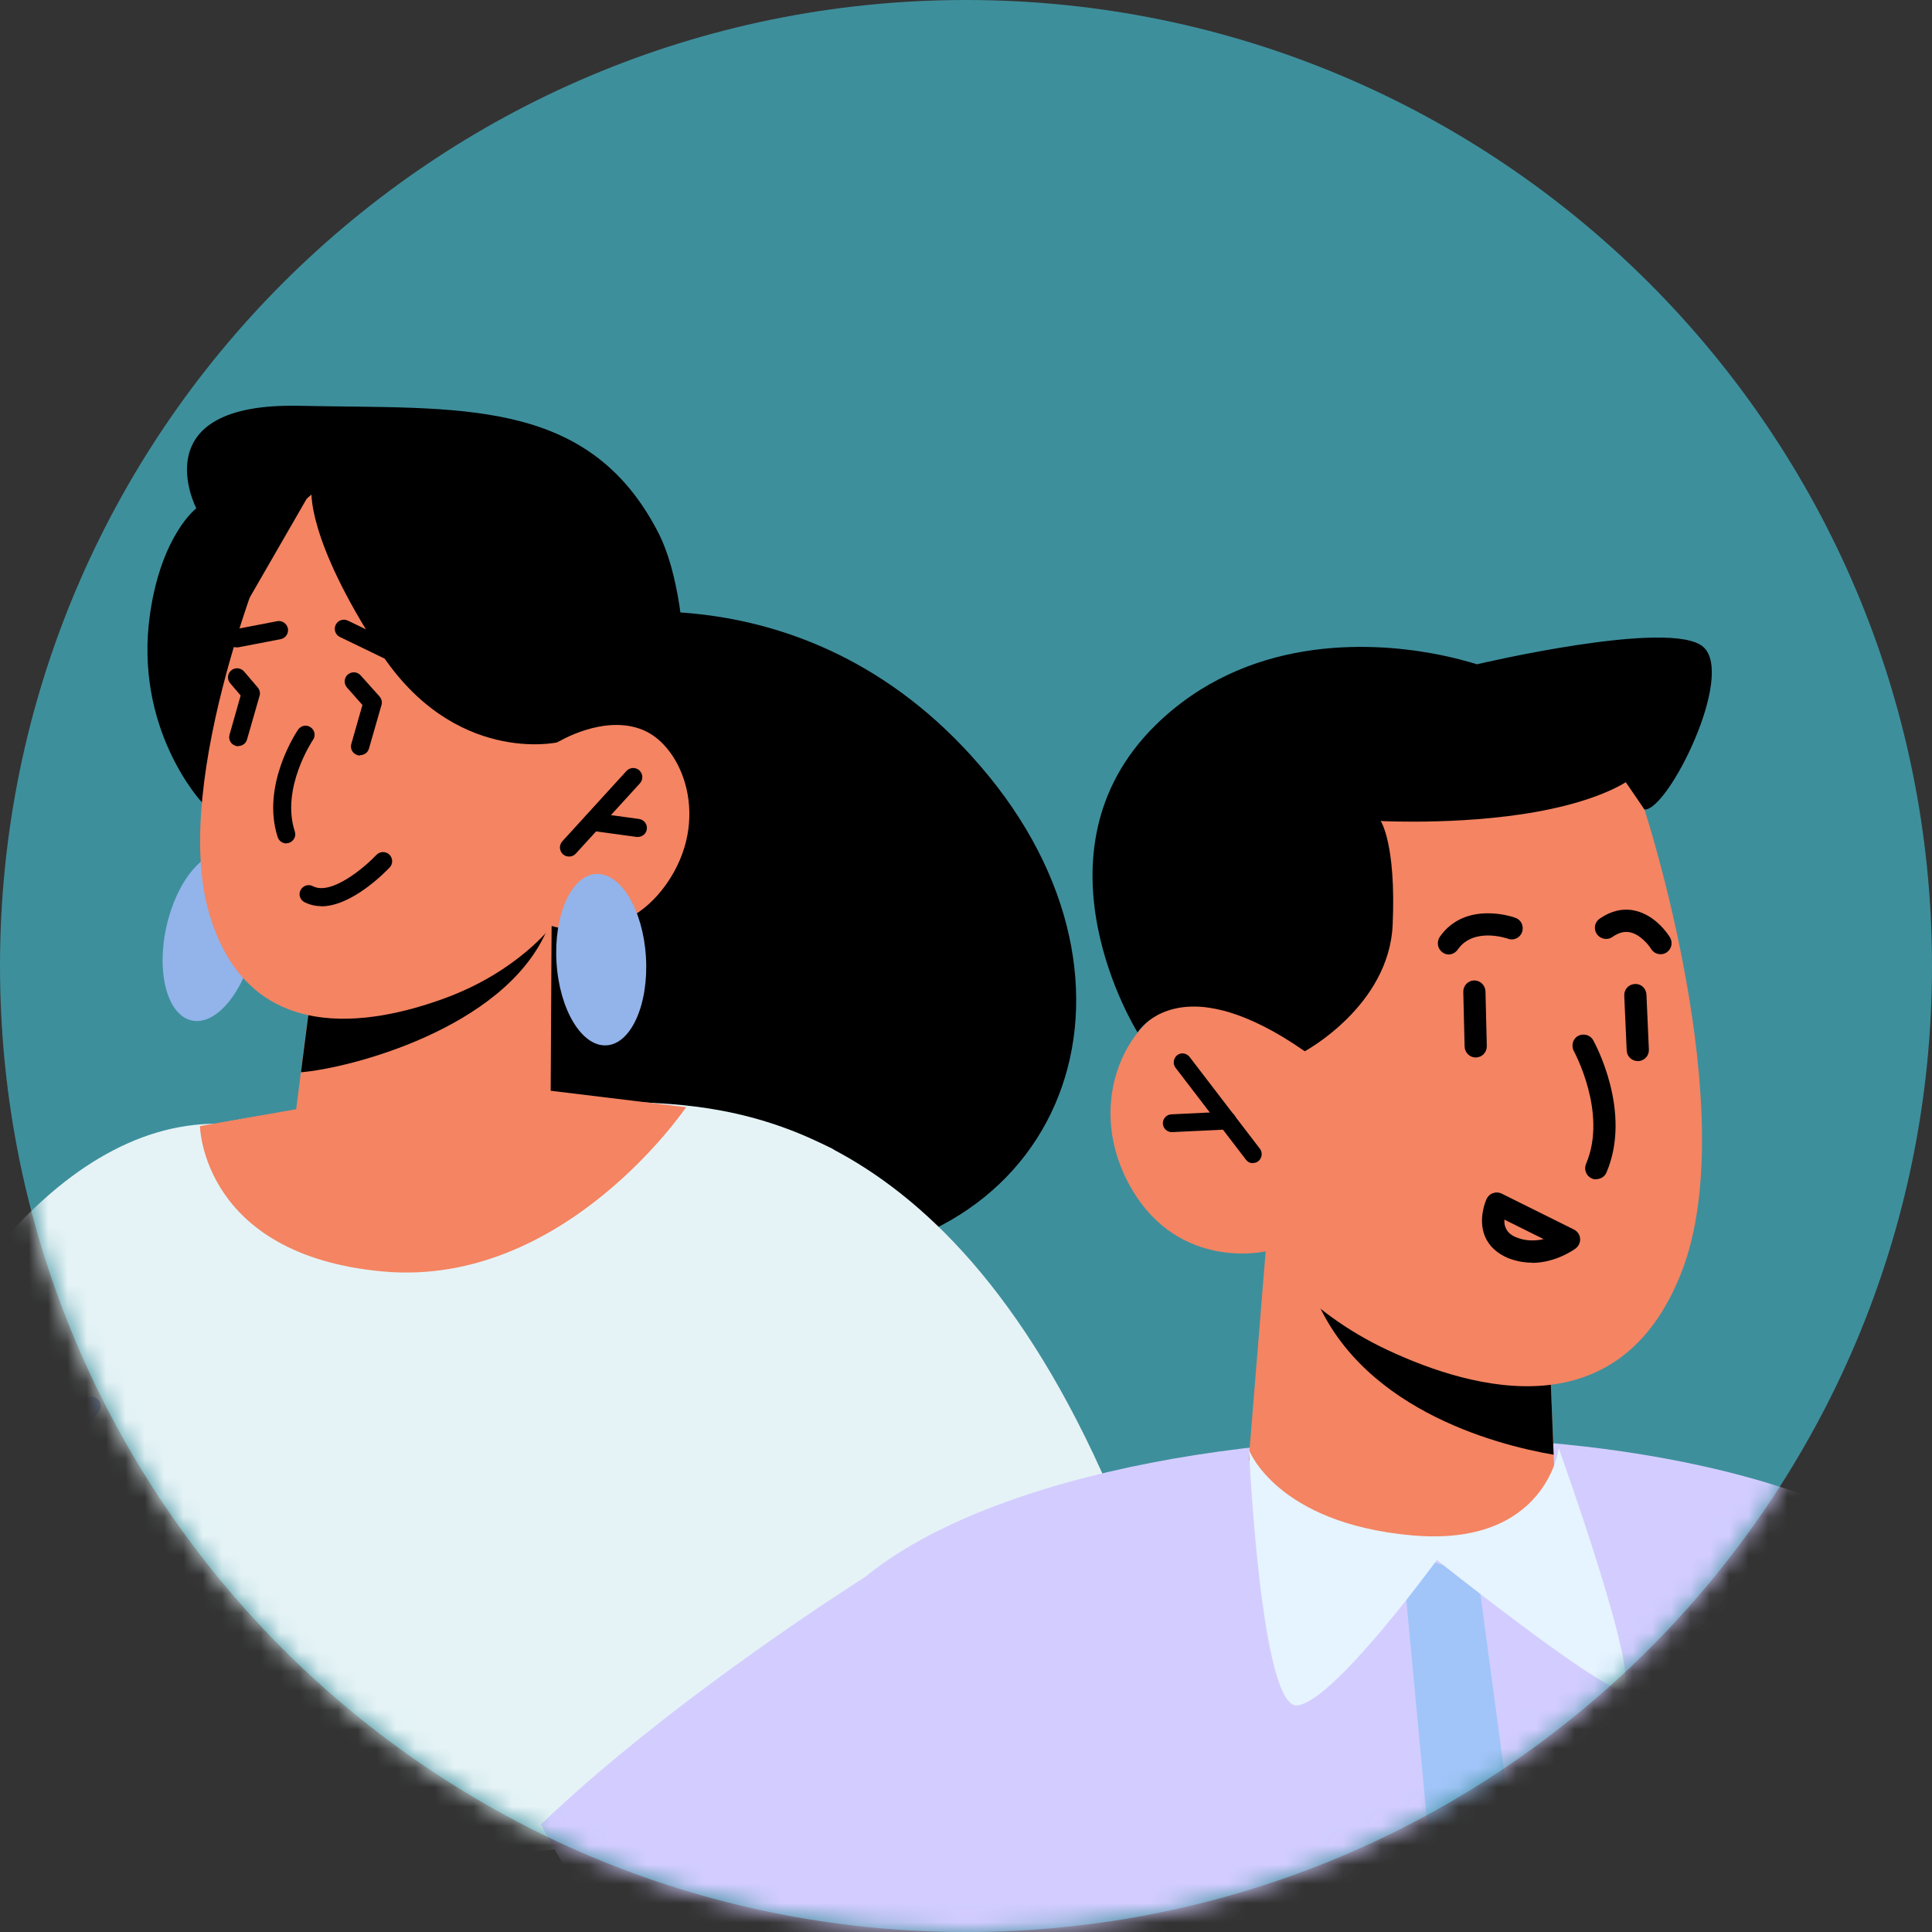 <svg width="100" height="100" viewBox="0 0 100 100" fill="none" xmlns="http://www.w3.org/2000/svg">
<rect x="0" y="0" width="100" height="100" fill="#333333" stroke="none"/>
<g clip-path="url(#clip0_2119_1257)">
<path d="M50 100C77.614 100 100 77.614 100 50C100 22.386 77.614 0 50 0C22.386 0 0 22.386 0 50C0 77.614 22.386 100 50 100Z" fill="#3E8F9C"/>
<mask id="mask0_2119_1257" style="mask-type:luminance" maskUnits="userSpaceOnUse" x="0" y="0" width="100" height="100">
<path d="M50 100C77.614 100 100 77.614 100 50C100 22.386 77.614 0 50 0C22.386 0 0 22.386 0 50C0 77.614 22.386 100 50 100Z" fill="white"/>
</mask>
<g mask="url(#mask0_2119_1257)">
<path d="M10.246 93.875C4.856 92.135 -0.073 89.369 -4.316 85.822C-4.504 85.671 -4.701 85.502 -4.889 85.342C-6.187 84.223 -7.41 83.028 -8.567 81.767C-8.718 81.607 -8.859 81.448 -9 81.278C-4.579 68.399 2.768 58.136 11.234 58.164C21.797 58.248 16.294 78.098 10.246 93.875Z" fill="#E5F3F6"/>
<path d="M29.294 32.114C29.294 32.114 41.842 28.737 51.183 40.176C60.524 51.616 54.72 65.69 39.924 65.285C25.127 64.881 21.694 49.763 21.694 49.763L29.294 32.114Z" fill="black"/>
<path d="M47.571 88.982C45.361 90.412 43.009 91.654 40.544 92.679C39.895 92.942 39.246 93.197 38.588 93.432C33.96 95.097 28.974 96 23.773 96C23.434 96 23.086 96 22.738 95.991C12.457 95.755 3.04 91.974 -4.316 85.821C-3.431 75.943 -2.237 68.003 -0.647 65.717C2.692 60.91 6.615 59.141 11.234 58.163C13.698 57.655 16.304 57.382 19.126 56.977C23.265 56.404 28.25 56.526 32.709 57.034H32.765C37.13 57.542 40.996 58.436 43.047 59.442C44.749 60.27 46.386 73.497 47.571 88.982Z" fill="#E5F3F6"/>
<path d="M13.143 48.972C12.616 51.371 11.177 53.093 9.926 52.82C8.675 52.547 8.082 50.383 8.609 47.985C9.136 45.586 10.575 43.865 11.826 44.137C13.077 44.41 13.67 46.574 13.143 48.972Z" fill="#92B4EA"/>
<path d="M58.294 79.199C55.586 82.642 52.378 85.671 48.775 88.173C46.217 89.951 43.46 91.466 40.544 92.68C39.895 92.943 39.246 93.197 38.588 93.432L30.517 57.034C30.517 57.034 31.317 56.968 32.709 57.034H32.765C37.177 57.279 49.565 57.11 58.294 79.199Z" fill="#E5F3F6"/>
<path d="M10.453 41.532C10.453 41.532 6.888 37.74 7.772 31.729C8.374 27.655 10.161 26.31 10.161 26.31C10.161 26.31 7.302 20.826 15.495 21.004C23.688 21.183 30.404 20.487 34.054 27.533C36.208 31.682 35.352 40.704 35.352 40.704L10.462 41.532H10.453Z" fill="black"/>
<path d="M28.551 47.927L28.495 57.928C28.495 57.928 26.679 60.787 20.819 61.23C16.464 61.559 15.09 59.31 15.09 59.31L16.2 50.571L26.773 48.313L28.551 47.927Z" fill="#F48462"/>
<path d="M28.542 47.317C28.513 47.59 28.41 47.909 28.25 48.276C25.983 53.262 18.1 55.294 15.579 55.5L16.21 50.562L28.551 47.307L28.542 47.317Z" fill="black"/>
<path d="M14.112 27.769C14.112 27.769 8.788 40.272 10.82 47.252C12.851 54.232 19.21 53.066 23.011 51.673C26.811 50.281 28.56 47.929 28.56 47.929C28.56 47.929 32.135 49.105 34.487 45.766C36.838 42.426 35.333 38.635 33.292 37.788C31.251 36.932 28.843 38.428 28.843 38.428L30.705 34.787C30.705 34.787 22.55 16.471 14.112 27.76V27.769Z" fill="#F48462"/>
<path d="M28.833 38.427C28.833 38.427 23.5 39.612 19.662 33.723C15.824 27.834 16.125 25.379 16.125 25.379L12.541 31.597C12.541 31.597 11.629 27.345 13.284 24.598C14.94 21.851 16.718 22.378 16.718 22.378L28.579 25.097L31.872 34.504L28.833 38.427Z" fill="black"/>
<path d="M14.827 43.656C14.629 43.656 14.441 43.533 14.375 43.336C13.501 40.655 15.344 37.889 15.429 37.767C15.579 37.551 15.871 37.494 16.078 37.645C16.294 37.786 16.351 38.087 16.2 38.294C16.181 38.322 14.526 40.796 15.259 43.035C15.344 43.279 15.203 43.543 14.959 43.627C14.912 43.646 14.864 43.646 14.808 43.646L14.827 43.656Z" fill="black"/>
<path d="M29.454 44.335C29.341 44.335 29.228 44.297 29.134 44.212C28.946 44.034 28.927 43.742 29.106 43.545L32.427 39.904C32.605 39.716 32.897 39.697 33.094 39.876C33.283 40.055 33.301 40.346 33.123 40.544L29.802 44.184C29.708 44.288 29.586 44.335 29.454 44.335Z" fill="black"/>
<path d="M33.019 43.32C33.019 43.32 32.981 43.32 32.953 43.32L30.611 43C30.357 42.962 30.169 42.727 30.207 42.473C30.244 42.219 30.479 42.031 30.733 42.069L33.076 42.389C33.33 42.426 33.518 42.661 33.48 42.915C33.452 43.15 33.245 43.32 33.019 43.32Z" fill="black"/>
<path d="M12.231 33.507C12.014 33.507 11.817 33.347 11.77 33.131C11.723 32.877 11.883 32.632 12.146 32.576L14.347 32.153C14.592 32.105 14.846 32.265 14.902 32.529C14.949 32.783 14.789 33.027 14.526 33.084L12.325 33.507C12.325 33.507 12.268 33.507 12.231 33.507Z" fill="black"/>
<path d="M21.458 34.785C21.393 34.785 21.317 34.767 21.252 34.739L17.592 32.97C17.357 32.857 17.263 32.575 17.376 32.34C17.489 32.105 17.771 32.011 18.006 32.123L21.666 33.892C21.901 34.005 21.995 34.287 21.882 34.522C21.797 34.691 21.637 34.785 21.458 34.785Z" fill="black"/>
<path d="M12.334 38.624C12.334 38.624 12.249 38.624 12.202 38.605C11.948 38.53 11.807 38.276 11.883 38.022L12.456 35.999L11.911 35.36C11.742 35.162 11.77 34.861 11.967 34.701C12.165 34.532 12.466 34.56 12.635 34.758L13.341 35.585C13.444 35.708 13.482 35.867 13.435 36.018L12.786 38.276C12.729 38.483 12.541 38.614 12.334 38.614V38.624Z" fill="black"/>
<path d="M18.637 39.104C18.637 39.104 18.552 39.104 18.505 39.085C18.251 39.01 18.11 38.756 18.185 38.502L18.759 36.489L17.959 35.586C17.79 35.388 17.799 35.097 17.997 34.918C18.194 34.749 18.486 34.758 18.665 34.956L19.643 36.047C19.746 36.169 19.794 36.339 19.746 36.489L19.097 38.747C19.041 38.953 18.853 39.085 18.646 39.085L18.637 39.104Z" fill="black"/>
<path d="M16.633 46.902C16.332 46.902 16.04 46.837 15.758 46.695C15.523 46.573 15.438 46.291 15.561 46.065C15.683 45.839 15.965 45.745 16.191 45.868C17.16 46.376 18.938 44.833 19.483 44.25C19.662 44.062 19.963 44.052 20.151 44.231C20.339 44.41 20.349 44.711 20.17 44.899C19.944 45.134 18.223 46.912 16.623 46.912L16.633 46.902Z" fill="black"/>
<path d="M15.335 57.411L10.349 58.286C10.349 58.286 10.453 64.966 19.831 65.812C29.209 66.659 35.512 57.308 35.512 57.308L25.663 56.113L15.335 57.411Z" fill="#F48462"/>
<path d="M33.433 49.526C33.584 51.981 32.671 54.032 31.392 54.107C30.113 54.182 28.956 52.263 28.805 49.818C28.654 47.362 29.567 45.312 30.846 45.236C32.126 45.161 33.282 47.08 33.433 49.526Z" fill="#92B4EA"/>
<path d="M6.022 91.194C5.9 91.194 5.768 91.147 5.684 91.043C-2.961 81.871 4.301 72.567 4.376 72.473C4.536 72.275 4.837 72.237 5.035 72.397C5.242 72.557 5.27 72.858 5.11 73.056C4.828 73.413 -1.71 81.833 6.361 90.394C6.54 90.582 6.53 90.883 6.342 91.062C6.248 91.147 6.135 91.194 6.022 91.194Z" fill="#92B4EA"/>
<path d="M106.825 112.806C106.366 113.151 105.895 113.484 105.412 113.806C104.423 114.473 103.412 115.116 102.378 115.714C96.54 119.127 90.001 121.46 83.013 122.46C82.68 122.506 82.347 122.552 82.002 122.586C80.221 122.816 78.405 122.943 76.555 122.977H76.451C76.095 123 75.739 123 75.382 123C71.061 123 66.844 122.483 62.822 121.518C56.949 120.104 51.444 117.725 46.503 114.553C44.71 113.415 42.997 112.163 41.365 110.795C39.056 108.911 36.907 106.819 34.941 104.555C34.505 104.049 34.079 103.544 33.666 103.027C32.988 93.844 41.63 84.995 43.17 83.191C48.123 77.33 62.051 74.066 75.727 74.457C75.727 74.457 94.356 74.388 102.113 82.674C105.527 86.317 106.664 99.303 106.825 112.806Z" fill="#D3CDFF"/>
<path d="M44.79 81.617L44.089 112.91C43.158 112.244 42.25 111.543 41.365 110.796C39.056 108.911 36.906 106.819 34.941 104.555C34.505 104.05 34.079 103.544 33.666 103.027C33.218 102.475 32.781 101.912 32.356 101.338C32.172 101.096 31.999 100.866 31.827 100.625C30.413 98.66 29.138 96.591 28 94.431C34.838 87.869 44.79 81.617 44.79 81.617Z" fill="#D3CDFF"/>
<path d="M116.088 104.244C114.031 106.658 111.755 108.876 109.308 110.898C108.503 111.553 107.676 112.197 106.825 112.806C106.366 113.151 105.894 113.484 105.412 113.806C105.193 113.955 104.964 114.105 104.745 114.242C104.469 114.426 104.194 114.61 103.918 114.771C103.412 115.104 102.895 115.415 102.378 115.713C100.505 116.817 98.551 117.794 96.54 118.655L89.886 113.174L102.573 83.19L116.088 104.244Z" fill="#D3CDFF"/>
<path d="M65.511 64.768L64.637 75.513C64.637 75.513 65.373 78.777 72.406 79.926C77.647 80.788 80.508 77.617 80.508 77.617L80.416 75.295L80.175 69.262L67.614 65.412L65.511 64.768Z" fill="#F48462"/>
<path d="M67.625 65.413C67.625 65.746 67.729 66.148 67.878 66.608C70.096 72.871 77.394 74.779 80.416 75.296L80.175 69.263L67.614 65.413H67.625Z" fill="black"/>
<path d="M85.117 41.899C85.117 41.899 90.242 57.586 87.047 65.814C83.864 74.043 76.279 71.963 71.832 69.883C67.384 67.803 65.511 64.769 65.511 64.769C65.511 64.769 61.063 65.814 58.569 61.528C56.076 57.241 58.294 52.817 60.856 52.001C63.419 51.185 66.166 53.242 66.166 53.242L64.293 48.645C64.293 48.645 76.084 27.35 85.105 41.888L85.117 41.899Z" fill="#F48462"/>
<path d="M82.623 61.044C82.542 61.044 82.473 61.033 82.393 60.998C82.106 60.872 81.968 60.539 82.094 60.24C83.22 57.608 81.473 54.436 81.462 54.402C81.313 54.126 81.404 53.77 81.68 53.62C81.956 53.471 82.312 53.563 82.462 53.839C82.542 53.988 84.496 57.528 83.151 60.688C83.059 60.906 82.841 61.033 82.623 61.033V61.044Z" fill="black"/>
<path d="M64.856 60.206C64.718 60.206 64.58 60.149 64.488 60.023L60.845 55.265C60.695 55.069 60.73 54.782 60.925 54.621C61.121 54.46 61.408 54.506 61.569 54.702L65.212 59.459C65.361 59.655 65.327 59.942 65.131 60.103C65.051 60.172 64.948 60.195 64.856 60.195V60.206Z" fill="black"/>
<path d="M60.649 58.598C60.408 58.598 60.201 58.402 60.19 58.161C60.178 57.908 60.374 57.69 60.627 57.678L63.5 57.54C63.764 57.517 63.971 57.724 63.982 57.977C63.994 58.23 63.798 58.448 63.545 58.46L60.672 58.598C60.672 58.598 60.661 58.598 60.649 58.598Z" fill="black"/>
<path d="M76.382 54.735C76.072 54.735 75.819 54.482 75.808 54.172L75.739 51.333C75.739 51.012 75.98 50.759 76.302 50.747C76.612 50.747 76.876 50.989 76.888 51.31L76.957 54.149C76.957 54.471 76.716 54.724 76.394 54.735H76.382Z" fill="black"/>
<path d="M84.772 54.921C84.461 54.921 84.209 54.68 84.197 54.369L84.071 51.531C84.059 51.209 84.3 50.945 84.622 50.933C84.944 50.91 85.208 51.163 85.22 51.485L85.346 54.323C85.358 54.645 85.117 54.91 84.795 54.921C84.795 54.921 84.783 54.921 84.772 54.921Z" fill="black"/>
<path d="M74.992 49.403C74.877 49.403 74.762 49.369 74.67 49.3C74.406 49.116 74.348 48.76 74.521 48.495C75.842 46.599 78.336 47.461 78.439 47.507C78.738 47.61 78.888 47.944 78.784 48.242C78.681 48.541 78.347 48.702 78.049 48.587C77.98 48.564 76.267 47.978 75.451 49.15C75.337 49.311 75.164 49.403 74.98 49.403H74.992Z" fill="black"/>
<path d="M85.955 49.391C85.76 49.391 85.576 49.299 85.461 49.115C85.335 48.908 84.887 48.357 84.358 48.254C84.071 48.196 83.772 48.276 83.462 48.495C83.209 48.679 82.841 48.61 82.657 48.357C82.473 48.093 82.531 47.736 82.795 47.553C83.37 47.15 83.99 47.001 84.588 47.127C85.703 47.357 86.358 48.391 86.438 48.518C86.599 48.794 86.519 49.138 86.243 49.311C86.151 49.368 86.047 49.391 85.944 49.391H85.955Z" fill="black"/>
<path d="M85.117 41.899L84.151 40.485C84.151 40.485 82.956 41.301 80.313 41.864C76.245 42.749 71.464 42.496 71.464 42.496C71.464 42.496 72.268 43.657 72.084 47.863C71.9 52.069 67.533 54.414 67.533 54.414C65.993 53.334 64.706 52.724 63.614 52.391C63.143 52.253 62.73 52.173 62.339 52.127C59.822 51.874 58.88 53.437 58.88 53.437C58.88 53.437 53.076 44.197 59.788 37.555C64.488 32.923 70.786 33.211 74.13 33.82C75.268 34.027 76.049 34.268 76.336 34.348C76.417 34.371 76.451 34.383 76.451 34.383C76.451 34.383 86.496 32.004 88.162 33.486C89.828 34.958 86.335 41.956 85.128 41.899H85.117Z" fill="black"/>
<path d="M79.301 65.356C78.911 65.356 78.485 65.287 78.049 65.114C77.474 64.873 77.06 64.482 76.853 63.977C76.497 63.08 76.9 62.161 76.945 62.057C77.014 61.919 77.129 61.804 77.279 61.759C77.428 61.701 77.589 61.712 77.727 61.782L81.473 63.643C81.646 63.735 81.772 63.907 81.784 64.103C81.807 64.298 81.715 64.494 81.554 64.62C81.508 64.654 80.543 65.367 79.29 65.367L79.301 65.356ZM77.865 63.126C77.865 63.264 77.865 63.413 77.934 63.551C78.026 63.77 78.198 63.931 78.485 64.046C78.991 64.252 79.485 64.229 79.899 64.137L77.865 63.126Z" fill="black"/>
<path d="M82.002 122.586C80.221 122.815 78.405 122.942 76.555 122.976L72.567 80.444L76.486 81.466L82.002 122.586Z" fill="#A2C5F9"/>
<path d="M80.68 74.963C80.68 74.963 85.243 87.65 83.91 87.466C82.577 87.283 74.371 80.743 74.371 80.743C74.371 80.743 69.004 88.133 67.131 88.271C65.258 88.409 64.649 75.055 64.649 75.055C64.649 75.055 66.062 78.836 73.061 79.468C80.06 80.1 80.68 74.963 80.68 74.963Z" fill="#E6F4FF"/>
<path d="M102.884 115.405C102.723 115.52 102.55 115.612 102.378 115.715C102.205 115.819 102.022 115.922 101.838 116.026L97.252 94.547C97.195 94.236 97.39 93.938 97.701 93.869C98.011 93.8 98.31 93.995 98.379 94.305L102.884 115.405Z" fill="#E6F4FF"/>
</g>
</g>
<defs>
<clipPath id="clip0_2119_1257">
<rect width="100" height="100" fill="white"/>
</clipPath>
</defs>
</svg>

